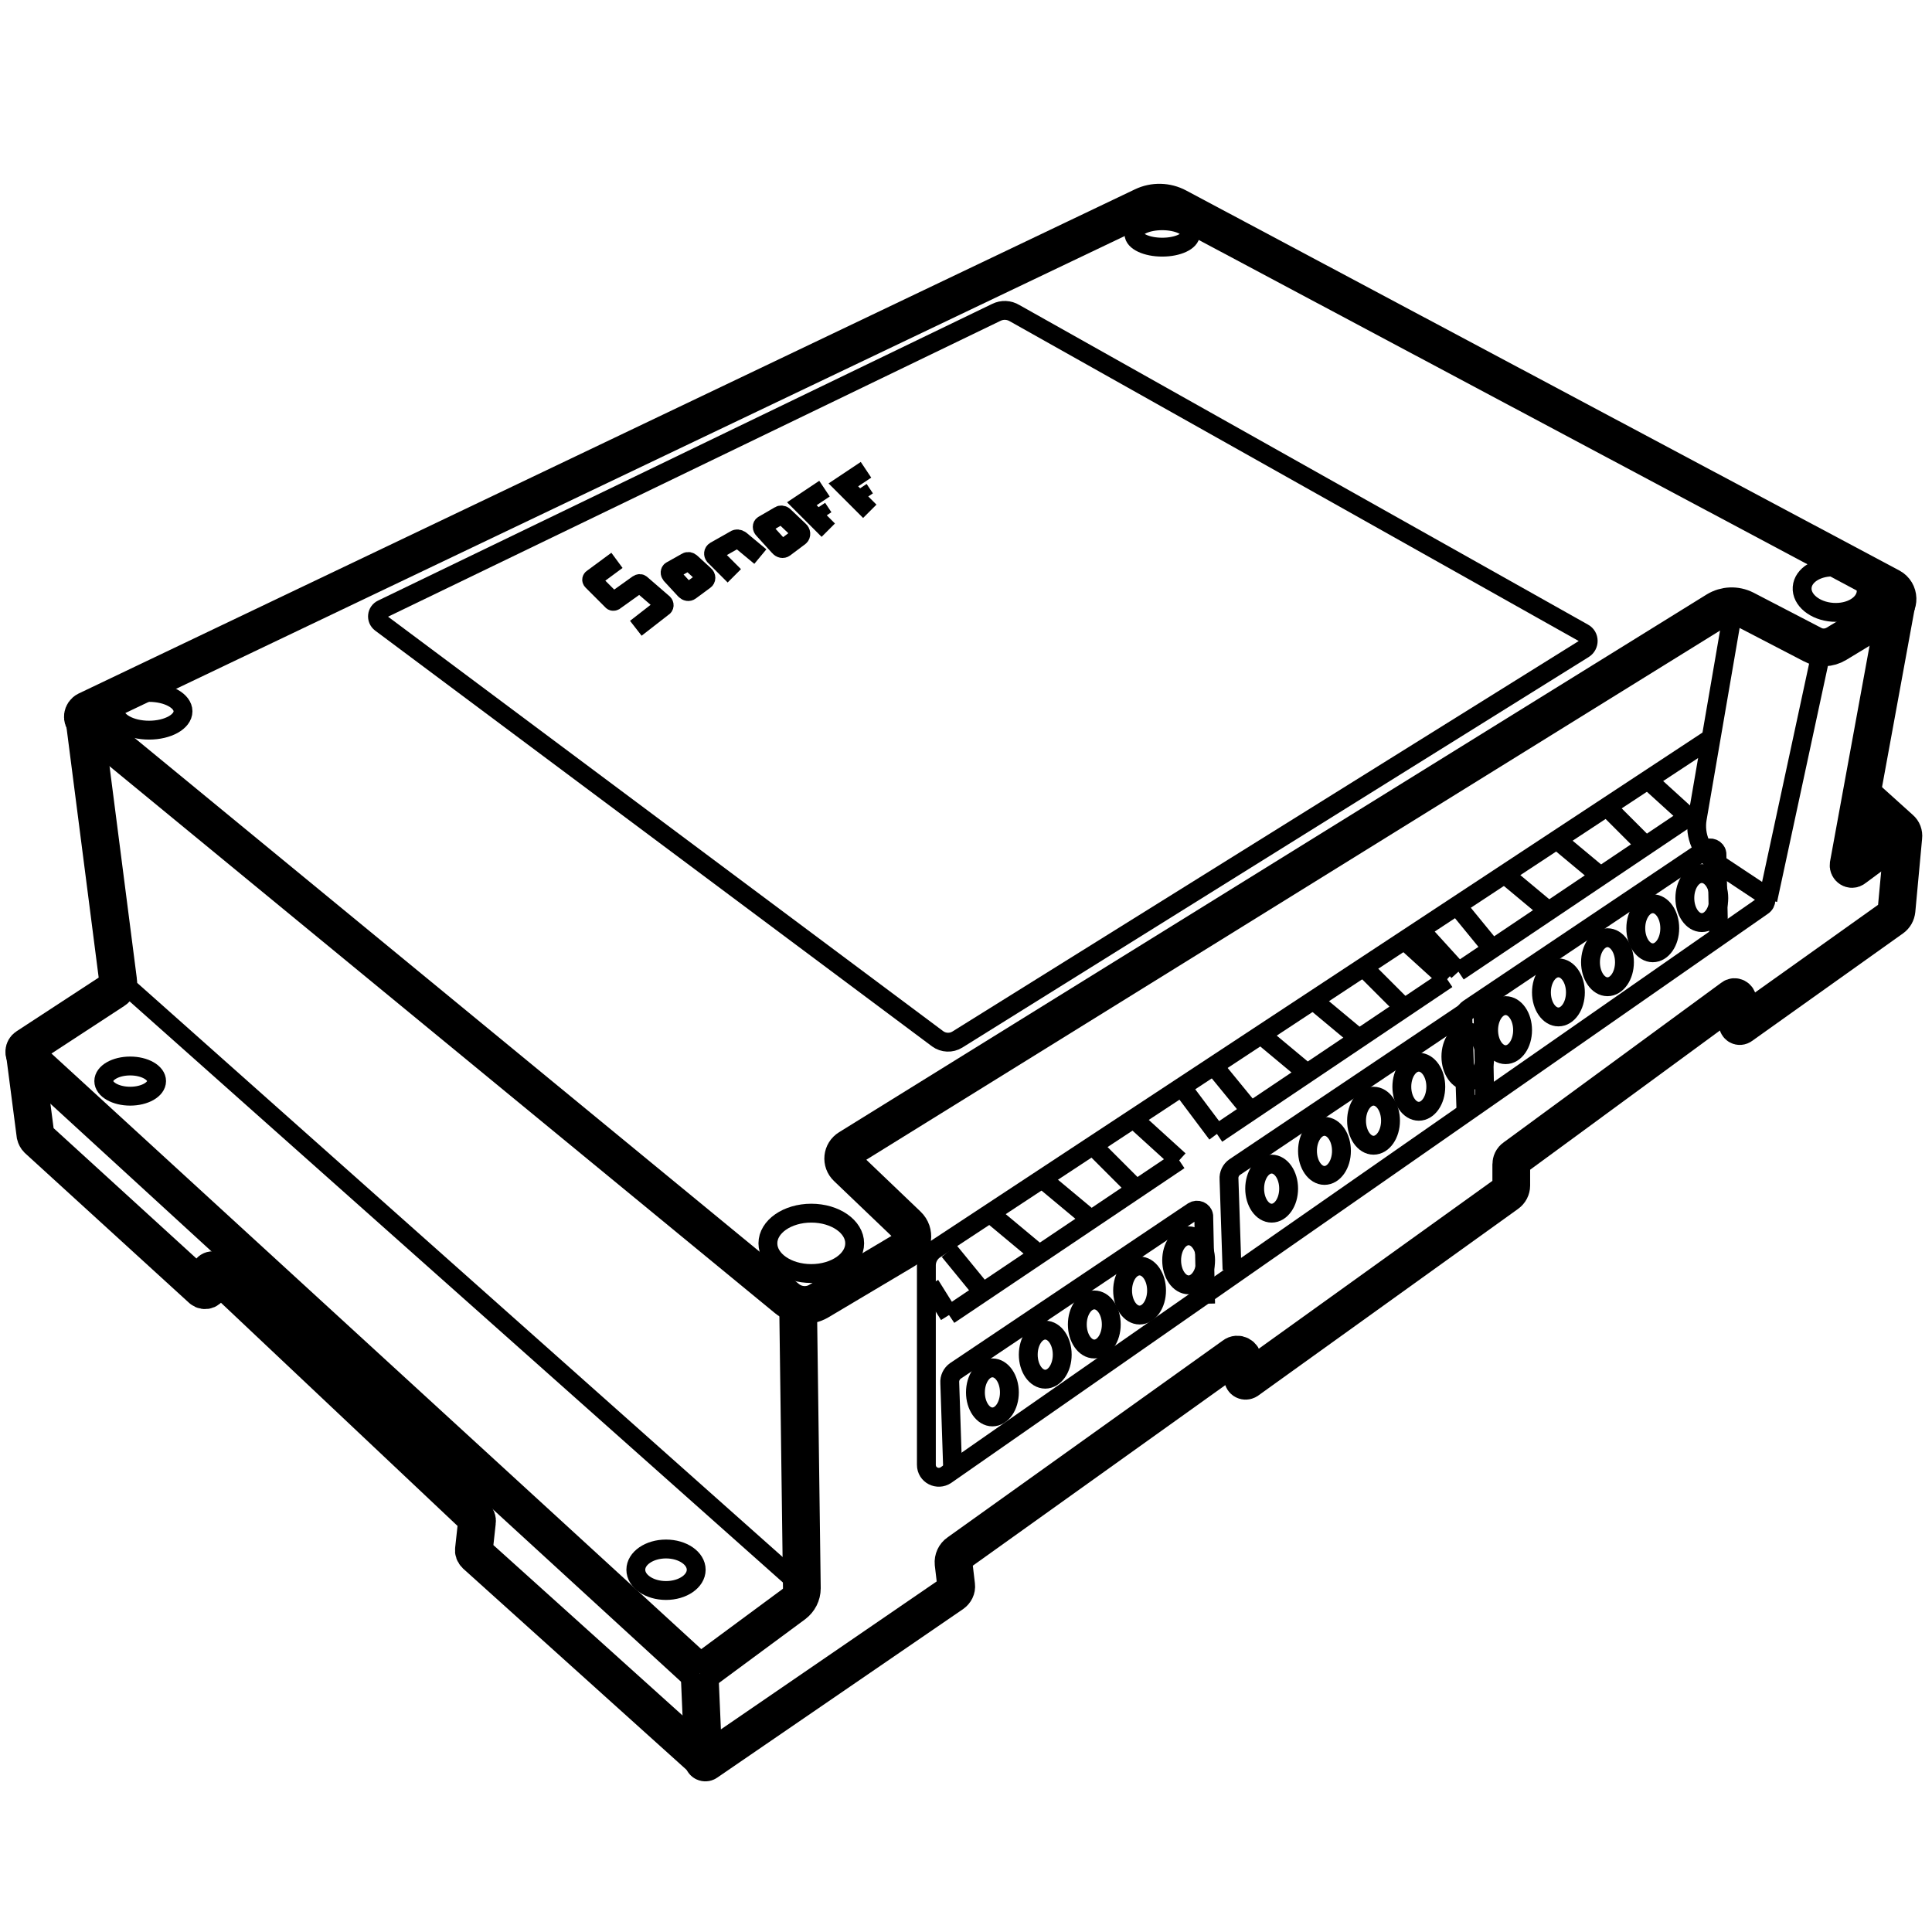 <?xml version="1.0" encoding="utf-8"?>
<!-- Generator: Adobe Illustrator 23.0.5, SVG Export Plug-In . SVG Version: 6.00 Build 0)  -->
<svg version="1.1" id="Слой_2" xmlns="http://www.w3.org/2000/svg" xmlns:xlink="http://www.w3.org/1999/xlink" x="0px" y="0px"
	 viewBox="0 0 512 512" style="enable-background:new 0 0 512 512;" xml:space="preserve">
<style type="text/css">
	.st0{fill:none;stroke:#000000;stroke-width:10;stroke-miterlimit:10;}
	.st1{fill:none;stroke:#000000;stroke-width:5;stroke-miterlimit:10;}
	.st2{fill:none;stroke:#000000;stroke-width:3;stroke-miterlimit:10;}
</style>
<path class="st0" d="M501.2,161.8l-14.5,8.8c-2,1.2-4.4,1.3-6.4,0.2l-17.9-9.3c-2.4-1.2-5.2-1.1-7.5,0.3L225,304.3
	c-1.8,1.1-2.1,3.6-0.5,5.1l16,15.3c2,1.9,1.6,5.2-0.8,6.6L217,344.8c-2.7,1.6-6.1,1.3-8.5-0.7L22.6,191.3c-1-0.8-0.8-2.4,0.4-3
	L302.9,54.7c2.9-1.4,6.3-1.3,9.1,0.2l189,100.7C503.4,156.9,503.5,160.3,501.2,161.8z"/>
<path class="st0" d="M185.5,443.5l24.9-18.4c1.3-1,2.1-2.5,2.1-4.2l-1-75.4"/>
<path class="st0" d="M185.5,443.5L6.9,279.8c-0.7-0.6-0.6-1.8,0.2-2.3l23.1-15.1c0.8-0.5,1.3-1.5,1.1-2.5l-8.8-68.4"/>
<path class="st0" d="M6.5,278.5l2.9,22.3c0.1,0.4,0.3,0.8,0.6,1.1l43.5,39.7c0.8,0.7,2,0.2,2-0.9v-3.2c0-0.8,0.9-1.2,1.5-0.6
	l68.9,65c0.4,0.4,0.6,0.9,0.5,1.4l-0.8,7.3c-0.1,0.5,0.1,1,0.5,1.4l60.4,54.4"/>
<path class="st0" d="M494.5,211.5l9.1,8.2c0.6,0.5,0.9,1.3,0.8,2.1l-1.8,19.4c-0.1,0.9-0.5,1.6-1.2,2.1l-40,28.5
	c-0.4,0.3-0.9,0-0.9-0.5v-6.2c0-0.7-0.8-1.1-1.3-0.7l-57.8,42.4c-0.6,0.4-0.9,1.1-0.9,1.8v5.6c0,0.8-0.4,1.6-1.1,2.1l-68.9,49.5
	c-0.5,0.3-1.1,0-1.1-0.6v-4.7c0-1.2-1.4-2-2.4-1.2L254,411.5c-0.9,0.6-1.4,1.7-1.3,2.8l0.7,5.9c0.1,0.8-0.3,1.6-1,2.1L187.2,467
	c-0.3,0.2-0.8,0-0.8-0.4l-1-23.1"/>
<path class="st0" d="M504.4,220.4l-13.1,9.7c-0.6,0.5-1.5-0.1-1.4-0.9l12.6-68.8"/>
<path class="st1" d="M459.5,160.5l-9.7,56.4c-0.8,4.6,1.2,9.2,5.1,11.8l12.2,8.1c1.2,0.8,1.2,2.5,0,3.3L250.7,390.9
	c-2.2,1.5-5.2,0-5.2-2.7v-52.9c0-1.7,0.9-3.3,2.3-4.2l205.7-135.5"/>
<line class="st1" x1="482.5" y1="173.5" x2="468.5" y2="238.5"/>
<path class="st1" d="M419.7,172l-166,103.5c-1.6,1-3.7,0.9-5.2-0.2L100.9,165.1c-1.3-1-1.1-3,0.4-3.7L264,82.8
	c1.6-0.8,3.4-0.7,4.9,0.2l150.7,84.7C421.3,168.6,421.3,171,419.7,172z"/>
<ellipse class="st1" cx="39.5" cy="188.5" rx="9" ry="5"/>
<ellipse class="st1" cx="215" cy="329.5" rx="11.5" ry="8"/>
<ellipse transform="matrix(7.016359e-02 -0.998 0.998 7.016359e-02 295.786 630.322)" class="st1" cx="486" cy="156.5" rx="6" ry="8.5"/>
<ellipse class="st1" cx="308" cy="62" rx="7.5" ry="3.5"/>
<ellipse class="st1" cx="34.5" cy="286.5" rx="7" ry="4"/>
<ellipse class="st1" cx="176.5" cy="416" rx="8" ry="5.5"/>
<path class="st1" d="M168.5,166.5l7.2-5.6c0.4-0.2,0.4-0.7,0.1-1l-5.9-5.1c-0.2-0.2-0.5-0.2-0.8,0l-6.3,4.5
	c-0.2,0.1-0.5,0.1-0.6-0.1l-5.3-5.3c-0.2-0.2-0.1-0.5,0.1-0.6l6.5-4.8"/>
<path class="st1" d="M186.7,152.4l-3.6-3.3c-0.3-0.3-0.8-0.4-1.1-0.2l-4.1,2.3c-0.4,0.2-0.4,0.7-0.1,1.1l3.6,3.9l0.2,0.2
	c0.4,0.4,0.9,0.5,1.3,0.2l3.8-2.8C187.2,153.5,187.2,152.8,186.7,152.4z"/>
<path class="st1" d="M211.8,140.6l-4-3.8c-0.4-0.4-0.9-0.4-1.2-0.2l-4.3,2.5c-0.4,0.2-0.4,0.8,0,1.2l4,4.4l0.2,0.2
	c0.4,0.5,1,0.6,1.4,0.3l4-3C212.4,141.8,212.3,141,211.8,140.6z"/>
<path class="st1" d="M201.5,147.5l-5.3-4.4c-0.4-0.3-1-0.4-1.4-0.1l-5.3,3c-0.5,0.3-0.5,0.9-0.2,1.3l4.3,4.3l1,1"/>
<polyline class="st1" points="218.5,129.5 212.5,133.5 219.5,140.5 "/>
<line class="st2" x1="219.5" y1="134.5" x2="216.5" y2="136.5"/>
<polyline class="st1" points="229.5,124.5 223.5,128.5 230.5,135.5 "/>
<line class="st2" x1="230.5" y1="129.5" x2="227.5" y2="131.5"/>
<path class="st1" d="M319.5,345.5l-0.5-23.3c-0.2-1.3-1.7-1.9-2.8-1.2l-63,42.3c-1,0.7-1.6,1.9-1.5,3.2l0.8,24"/>
<ellipse class="st1" cx="263" cy="369" rx="4.5" ry="6.5"/>
<ellipse class="st1" cx="277" cy="359" rx="4.5" ry="6.5"/>
<ellipse class="st1" cx="290" cy="351" rx="4.5" ry="6.5"/>
<ellipse class="st1" cx="302" cy="342" rx="4.5" ry="6.5"/>
<ellipse class="st1" cx="315" cy="334" rx="4.5" ry="6.5"/>
<line class="st1" x1="246.5" y1="340.5" x2="251.5" y2="348.5"/>
<path class="st1" d="M251.5,351.5"/>
<path class="st1" d="M260.5,342.5"/>
<line class="st1" x1="251.5" y1="331.5" x2="260.5" y2="342.5"/>
<path class="st1" d="M272.5,335.5"/>
<path class="st1" d="M267.5,340.5"/>
<line class="st1" x1="263.5" y1="322.5" x2="275.5" y2="332.5"/>
<line class="st1" x1="277.5" y1="313.5" x2="289.5" y2="323.5"/>
<line class="st1" x1="290.5" y1="304.5" x2="301.5" y2="315.5"/>
<line class="st1" x1="301.5" y1="297.5" x2="312.5" y2="307.5"/>
<line class="st1" x1="251.5" y1="348.5" x2="312.5" y2="307.5"/>
<path class="st1" d="M393.5,291.5l-0.5-23.3c-0.2-1.3-1.7-1.9-2.8-1.2l-63,42.3c-1,0.7-1.6,1.9-1.5,3.2l0.8,24"/>
<ellipse class="st1" cx="337" cy="315" rx="4.5" ry="6.5"/>
<ellipse class="st1" cx="351" cy="305" rx="4.5" ry="6.5"/>
<ellipse class="st1" cx="364" cy="297" rx="4.5" ry="6.5"/>
<ellipse class="st1" cx="376" cy="288" rx="4.5" ry="6.5"/>
<ellipse class="st1" cx="389" cy="280" rx="4.5" ry="6.5"/>
<line class="st1" x1="313.5" y1="288.5" x2="322.5" y2="300.5"/>
<line class="st1" x1="322.5" y1="283.5" x2="331.5" y2="294.5"/>
<line class="st1" x1="334.5" y1="274.5" x2="346.5" y2="284.5"/>
<line class="st1" x1="348.5" y1="265.5" x2="360.5" y2="275.5"/>
<line class="st1" x1="361.5" y1="256.5" x2="372.5" y2="267.5"/>
<line class="st1" x1="372.5" y1="249.5" x2="383.5" y2="259.5"/>
<line class="st1" x1="322.5" y1="300.5" x2="383.5" y2="259.5"/>
<path class="st1" d="M455.5,249.5l-0.5-23.3c-0.2-1.3-1.7-1.9-2.8-1.2l-63,42.3c-1,0.7-1.6,1.9-1.5,3.2l0.8,24"/>
<ellipse class="st1" cx="399" cy="273" rx="4.5" ry="6.5"/>
<ellipse class="st1" cx="413" cy="263" rx="4.5" ry="6.5"/>
<ellipse class="st1" cx="426" cy="255" rx="4.5" ry="6.5"/>
<ellipse class="st1" cx="438" cy="246" rx="4.5" ry="6.5"/>
<ellipse class="st1" cx="451" cy="238" rx="4.5" ry="6.5"/>
<line class="st1" x1="376.5" y1="246.5" x2="386.5" y2="257.5"/>
<line class="st1" x1="386.5" y1="240.5" x2="395.5" y2="251.5"/>
<line class="st1" x1="398.5" y1="231.5" x2="410.5" y2="241.5"/>
<line class="st1" x1="412.5" y1="222.5" x2="424.5" y2="232.5"/>
<line class="st1" x1="425.5" y1="213.5" x2="436.5" y2="224.5"/>
<line class="st1" x1="436.5" y1="206.5" x2="447.5" y2="216.5"/>
<line class="st1" x1="386.5" y1="257.5" x2="447.5" y2="216.5"/>
<line class="st1" x1="31.5" y1="259.5" x2="212.5" y2="420.5"/>
</svg>
